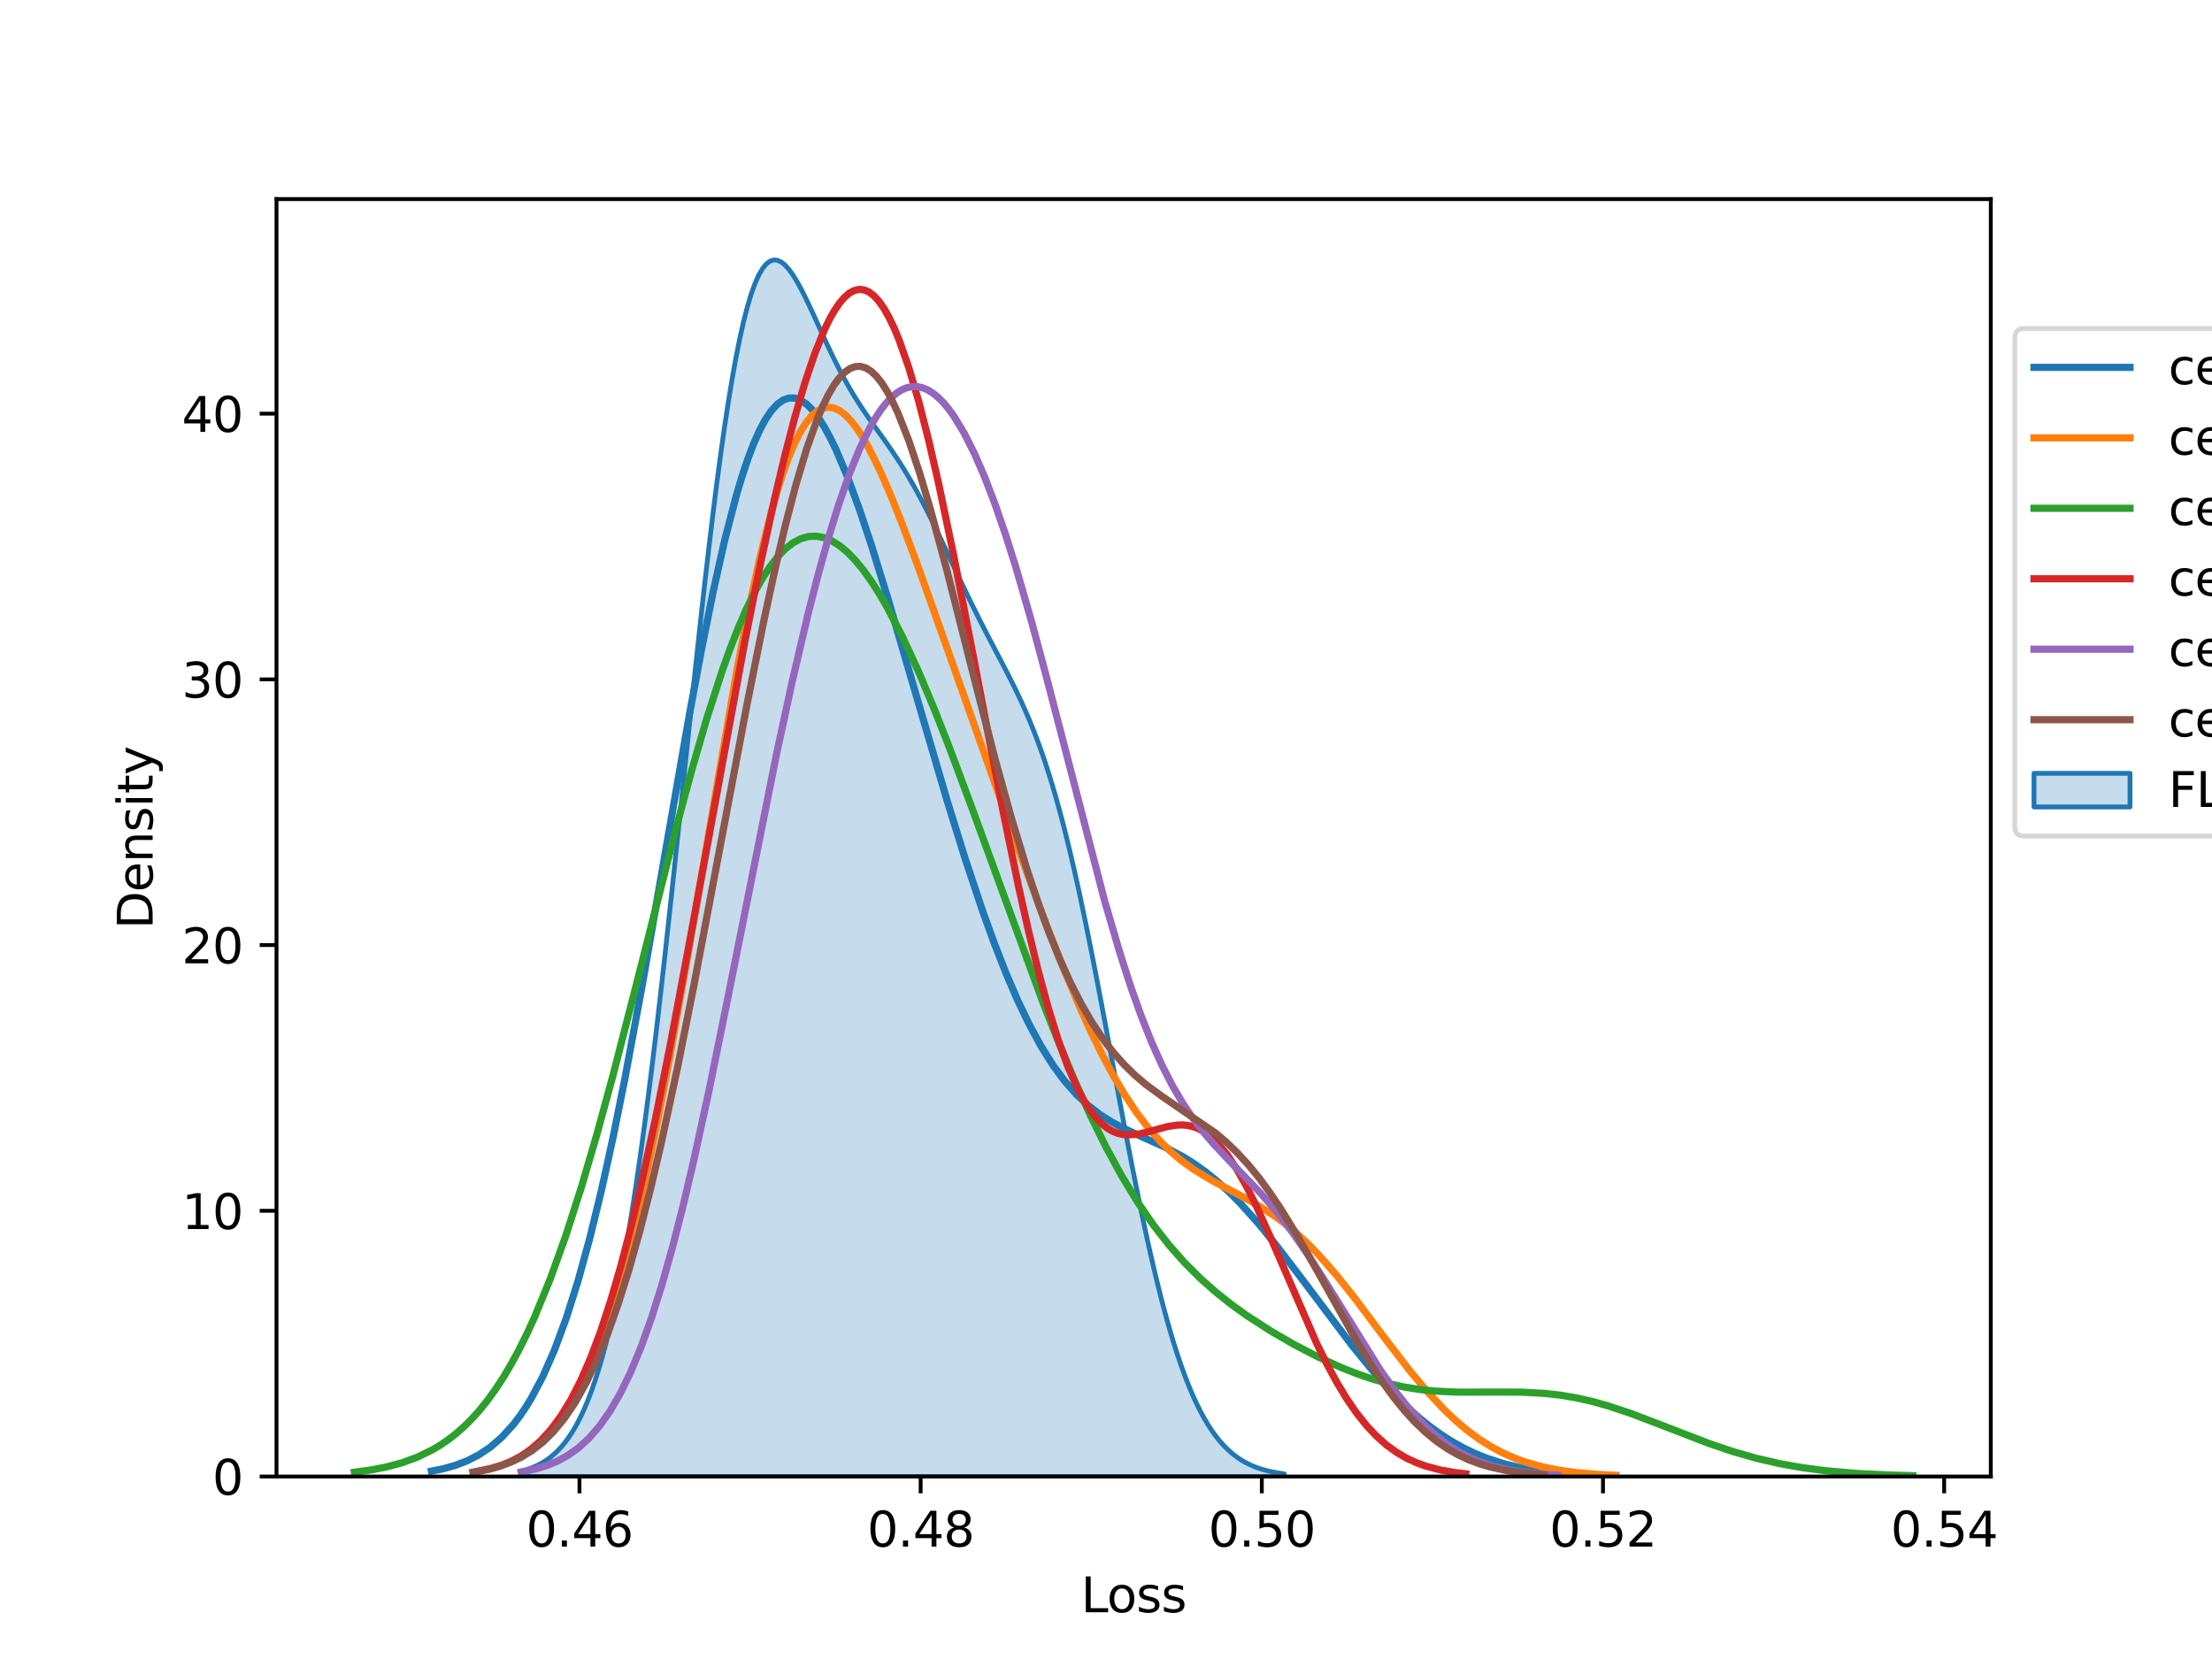 <?xml version="1.0" encoding="utf-8" standalone="no"?>
<!DOCTYPE svg PUBLIC "-//W3C//DTD SVG 1.1//EN"
  "http://www.w3.org/Graphics/SVG/1.1/DTD/svg11.dtd">
<svg xmlns:xlink="http://www.w3.org/1999/xlink" width="460.8pt" height="345.6pt" viewBox="0 0 460.8 345.6" xmlns="http://www.w3.org/2000/svg" version="1.1">
 <defs>
  <style type="text/css">*{stroke-linejoin: round; stroke-linecap: butt}</style>
 </defs>
 <g id="figure_1">
  <g id="patch_1">
   <path d="M 0 345.6 
L 460.8 345.6 
L 460.8 0 
L 0 0 
z
" style="fill: #ffffff"/>
  </g>
  <g id="axes_1">
   <g id="patch_2">
    <path d="M 57.6 307.584 
L 414.72 307.584 
L 414.72 41.472 
L 57.6 41.472 
z
" style="fill: #ffffff"/>
   </g>
   <g id="PolyCollection_1">
    <defs>
     <path id="m08d059bd9c" d="M 109.665 -39.446 
L 109.665 -38.016 
L 110.458 -38.016 
L 111.251 -38.016 
L 112.045 -38.016 
L 112.838 -38.016 
L 113.631 -38.016 
L 114.425 -38.016 
L 115.218 -38.016 
L 116.011 -38.016 
L 116.805 -38.016 
L 117.598 -38.016 
L 118.391 -38.016 
L 119.185 -38.016 
L 119.978 -38.016 
L 120.771 -38.016 
L 121.565 -38.016 
L 122.358 -38.016 
L 123.151 -38.016 
L 123.945 -38.016 
L 124.738 -38.016 
L 125.531 -38.016 
L 126.325 -38.016 
L 127.118 -38.016 
L 127.911 -38.016 
L 128.705 -38.016 
L 129.498 -38.016 
L 130.291 -38.016 
L 131.085 -38.016 
L 131.878 -38.016 
L 132.671 -38.016 
L 133.465 -38.016 
L 134.258 -38.016 
L 135.051 -38.016 
L 135.845 -38.016 
L 136.638 -38.016 
L 137.431 -38.016 
L 138.225 -38.016 
L 139.018 -38.016 
L 139.811 -38.016 
L 140.605 -38.016 
L 141.398 -38.016 
L 142.191 -38.016 
L 142.985 -38.016 
L 143.778 -38.016 
L 144.571 -38.016 
L 145.365 -38.016 
L 146.158 -38.016 
L 146.951 -38.016 
L 147.745 -38.016 
L 148.538 -38.016 
L 149.331 -38.016 
L 150.125 -38.016 
L 150.918 -38.016 
L 151.711 -38.016 
L 152.505 -38.016 
L 153.298 -38.016 
L 154.091 -38.016 
L 154.885 -38.016 
L 155.678 -38.016 
L 156.471 -38.016 
L 157.265 -38.016 
L 158.058 -38.016 
L 158.851 -38.016 
L 159.645 -38.016 
L 160.438 -38.016 
L 161.231 -38.016 
L 162.025 -38.016 
L 162.818 -38.016 
L 163.611 -38.016 
L 164.405 -38.016 
L 165.198 -38.016 
L 165.991 -38.016 
L 166.785 -38.016 
L 167.578 -38.016 
L 168.371 -38.016 
L 169.165 -38.016 
L 169.958 -38.016 
L 170.751 -38.016 
L 171.545 -38.016 
L 172.338 -38.016 
L 173.131 -38.016 
L 173.925 -38.016 
L 174.718 -38.016 
L 175.511 -38.016 
L 176.305 -38.016 
L 177.098 -38.016 
L 177.891 -38.016 
L 178.685 -38.016 
L 179.478 -38.016 
L 180.271 -38.016 
L 181.065 -38.016 
L 181.858 -38.016 
L 182.651 -38.016 
L 183.445 -38.016 
L 184.238 -38.016 
L 185.031 -38.016 
L 185.825 -38.016 
L 186.618 -38.016 
L 187.411 -38.016 
L 188.205 -38.016 
L 188.998 -38.016 
L 189.791 -38.016 
L 190.585 -38.016 
L 191.378 -38.016 
L 192.171 -38.016 
L 192.965 -38.016 
L 193.758 -38.016 
L 194.551 -38.016 
L 195.345 -38.016 
L 196.138 -38.016 
L 196.931 -38.016 
L 197.725 -38.016 
L 198.518 -38.016 
L 199.311 -38.016 
L 200.105 -38.016 
L 200.898 -38.016 
L 201.691 -38.016 
L 202.485 -38.016 
L 203.278 -38.016 
L 204.071 -38.016 
L 204.865 -38.016 
L 205.658 -38.016 
L 206.451 -38.016 
L 207.245 -38.016 
L 208.038 -38.016 
L 208.831 -38.016 
L 209.625 -38.016 
L 210.418 -38.016 
L 211.211 -38.016 
L 212.005 -38.016 
L 212.798 -38.016 
L 213.591 -38.016 
L 214.385 -38.016 
L 215.178 -38.016 
L 215.971 -38.016 
L 216.765 -38.016 
L 217.558 -38.016 
L 218.351 -38.016 
L 219.145 -38.016 
L 219.938 -38.016 
L 220.731 -38.016 
L 221.525 -38.016 
L 222.318 -38.016 
L 223.111 -38.016 
L 223.905 -38.016 
L 224.698 -38.016 
L 225.491 -38.016 
L 226.285 -38.016 
L 227.078 -38.016 
L 227.871 -38.016 
L 228.665 -38.016 
L 229.458 -38.016 
L 230.251 -38.016 
L 231.045 -38.016 
L 231.838 -38.016 
L 232.631 -38.016 
L 233.425 -38.016 
L 234.218 -38.016 
L 235.011 -38.016 
L 235.805 -38.016 
L 236.598 -38.016 
L 237.391 -38.016 
L 238.185 -38.016 
L 238.978 -38.016 
L 239.771 -38.016 
L 240.565 -38.016 
L 241.358 -38.016 
L 242.151 -38.016 
L 242.945 -38.016 
L 243.738 -38.016 
L 244.531 -38.016 
L 245.325 -38.016 
L 246.118 -38.016 
L 246.911 -38.016 
L 247.705 -38.016 
L 248.498 -38.016 
L 249.291 -38.016 
L 250.085 -38.016 
L 250.878 -38.016 
L 251.671 -38.016 
L 252.465 -38.016 
L 253.258 -38.016 
L 254.051 -38.016 
L 254.845 -38.016 
L 255.638 -38.016 
L 256.431 -38.016 
L 257.225 -38.016 
L 258.018 -38.016 
L 258.811 -38.016 
L 259.605 -38.016 
L 260.398 -38.016 
L 261.191 -38.016 
L 261.985 -38.016 
L 262.778 -38.016 
L 263.571 -38.016 
L 264.365 -38.016 
L 265.158 -38.016 
L 265.951 -38.016 
L 266.745 -38.016 
L 267.538 -38.016 
L 267.538 -38.576 
L 267.538 -38.576 
L 266.745 -38.683 
L 265.951 -38.81 
L 265.158 -38.957 
L 264.365 -39.128 
L 263.571 -39.326 
L 262.778 -39.555 
L 261.985 -39.819 
L 261.191 -40.122 
L 260.398 -40.468 
L 259.605 -40.862 
L 258.811 -41.31 
L 258.018 -41.818 
L 257.225 -42.391 
L 256.431 -43.035 
L 255.638 -43.757 
L 254.845 -44.563 
L 254.051 -45.461 
L 253.258 -46.458 
L 252.465 -47.559 
L 251.671 -48.773 
L 250.878 -50.106 
L 250.085 -51.565 
L 249.291 -53.155 
L 248.498 -54.884 
L 247.705 -56.756 
L 246.911 -58.775 
L 246.118 -60.947 
L 245.325 -63.274 
L 244.531 -65.758 
L 243.738 -68.401 
L 242.945 -71.202 
L 242.151 -74.159 
L 241.358 -77.271 
L 240.565 -80.532 
L 239.771 -83.939 
L 238.978 -87.483 
L 238.185 -91.156 
L 237.391 -94.949 
L 236.598 -98.851 
L 235.805 -102.849 
L 235.011 -106.929 
L 234.218 -111.078 
L 233.425 -115.279 
L 232.631 -119.517 
L 231.838 -123.775 
L 231.045 -128.035 
L 230.251 -132.281 
L 229.458 -136.496 
L 228.665 -140.663 
L 227.871 -144.766 
L 227.078 -148.79 
L 226.285 -152.721 
L 225.491 -156.546 
L 224.698 -160.253 
L 223.905 -163.832 
L 223.111 -167.275 
L 222.318 -170.576 
L 221.525 -173.731 
L 220.731 -176.737 
L 219.938 -179.593 
L 219.145 -182.3 
L 218.351 -184.863 
L 217.558 -187.285 
L 216.765 -189.574 
L 215.971 -191.737 
L 215.178 -193.784 
L 214.385 -195.725 
L 213.591 -197.572 
L 212.798 -199.335 
L 212.005 -201.028 
L 211.211 -202.661 
L 210.418 -204.249 
L 209.625 -205.801 
L 208.831 -207.329 
L 208.038 -208.843 
L 207.245 -210.352 
L 206.451 -211.865 
L 205.658 -213.387 
L 204.865 -214.925 
L 204.071 -216.483 
L 203.278 -218.062 
L 202.485 -219.664 
L 201.691 -221.288 
L 200.898 -222.934 
L 200.105 -224.597 
L 199.311 -226.274 
L 198.518 -227.96 
L 197.725 -229.649 
L 196.931 -231.335 
L 196.138 -233.012 
L 195.345 -234.672 
L 194.551 -236.31 
L 193.758 -237.919 
L 192.965 -239.494 
L 192.171 -241.029 
L 191.378 -242.521 
L 190.585 -243.966 
L 189.791 -245.363 
L 188.998 -246.711 
L 188.205 -248.012 
L 187.411 -249.268 
L 186.618 -250.482 
L 185.825 -251.66 
L 185.031 -252.807 
L 184.238 -253.932 
L 183.445 -255.043 
L 182.651 -256.148 
L 181.858 -257.258 
L 181.065 -258.382 
L 180.271 -259.53 
L 179.478 -260.712 
L 178.685 -261.935 
L 177.891 -263.208 
L 177.098 -264.536 
L 176.305 -265.925 
L 175.511 -267.376 
L 174.718 -268.89 
L 173.925 -270.465 
L 173.131 -272.095 
L 172.338 -273.773 
L 171.545 -275.487 
L 170.751 -277.225 
L 169.958 -278.969 
L 169.165 -280.7 
L 168.371 -282.395 
L 167.578 -284.03 
L 166.785 -285.578 
L 165.991 -287.011 
L 165.198 -288.298 
L 164.405 -289.409 
L 163.611 -290.311 
L 162.818 -290.973 
L 162.025 -291.365 
L 161.231 -291.456 
L 160.438 -291.218 
L 159.645 -290.625 
L 158.851 -289.654 
L 158.058 -288.284 
L 157.265 -286.497 
L 156.471 -284.281 
L 155.678 -281.627 
L 154.885 -278.53 
L 154.091 -274.99 
L 153.298 -271.01 
L 152.505 -266.6 
L 151.711 -261.773 
L 150.918 -256.547 
L 150.125 -250.942 
L 149.331 -244.984 
L 148.538 -238.703 
L 147.745 -232.129 
L 146.951 -225.297 
L 146.158 -218.243 
L 145.365 -211.005 
L 144.571 -203.623 
L 143.778 -196.135 
L 142.985 -188.581 
L 142.191 -181.001 
L 141.398 -173.432 
L 140.605 -165.912 
L 139.811 -158.475 
L 139.018 -151.155 
L 138.225 -143.982 
L 137.431 -136.984 
L 136.638 -130.187 
L 135.845 -123.613 
L 135.051 -117.28 
L 134.258 -111.206 
L 133.465 -105.403 
L 132.671 -99.88 
L 131.878 -94.646 
L 131.085 -89.704 
L 130.291 -85.056 
L 129.498 -80.7 
L 128.705 -76.635 
L 127.911 -72.854 
L 127.118 -69.351 
L 126.325 -66.117 
L 125.531 -63.142 
L 124.738 -60.416 
L 123.945 -57.926 
L 123.151 -55.661 
L 122.358 -53.606 
L 121.565 -51.75 
L 120.771 -50.079 
L 119.978 -48.579 
L 119.185 -47.238 
L 118.391 -46.044 
L 117.598 -44.983 
L 116.805 -44.044 
L 116.011 -43.216 
L 115.218 -42.488 
L 114.425 -41.85 
L 113.631 -41.294 
L 112.838 -40.81 
L 112.045 -40.39 
L 111.251 -40.027 
L 110.458 -39.714 
L 109.665 -39.446 
z
" style="stroke: #1f77b4"/>
    </defs>
    <g clip-path="url(#pc9972bfd71)">
     <use xlink:href="#m08d059bd9c" x="0" y="345.6" style="fill: #1f77b4; fill-opacity: 0.25; stroke: #1f77b4"/>
    </g>
   </g>
   <g id="matplotlib.axis_1">
    <g id="xtick_1">
     <g id="line2d_1">
      <defs>
       <path id="m353e238cbe" d="M 0 0 
L 0 3.5 
" style="stroke: #000000; stroke-width: 0.8"/>
      </defs>
      <g>
       <use xlink:href="#m353e238cbe" x="120.716" y="307.584" style="stroke: #000000; stroke-width: 0.8"/>
      </g>
     </g>
     <g id="text_1">
      <!-- 0.46 -->
      <g transform="translate(109.583 322.182) scale(0.1 -0.1)">
       <defs>
        <path id="DejaVuSans-30" d="M 2034 4250 
Q 1547 4250 1301 3770 
Q 1056 3291 1056 2328 
Q 1056 1369 1301 889 
Q 1547 409 2034 409 
Q 2525 409 2770 889 
Q 3016 1369 3016 2328 
Q 3016 3291 2770 3770 
Q 2525 4250 2034 4250 
z
M 2034 4750 
Q 2819 4750 3233 4129 
Q 3647 3509 3647 2328 
Q 3647 1150 3233 529 
Q 2819 -91 2034 -91 
Q 1250 -91 836 529 
Q 422 1150 422 2328 
Q 422 3509 836 4129 
Q 1250 4750 2034 4750 
z
" transform="scale(0.016)"/>
        <path id="DejaVuSans-2e" d="M 684 794 
L 1344 794 
L 1344 0 
L 684 0 
L 684 794 
z
" transform="scale(0.016)"/>
        <path id="DejaVuSans-34" d="M 2419 4116 
L 825 1625 
L 2419 1625 
L 2419 4116 
z
M 2253 4666 
L 3047 4666 
L 3047 1625 
L 3713 1625 
L 3713 1100 
L 3047 1100 
L 3047 0 
L 2419 0 
L 2419 1100 
L 313 1100 
L 313 1709 
L 2253 4666 
z
" transform="scale(0.016)"/>
        <path id="DejaVuSans-36" d="M 2113 2584 
Q 1688 2584 1439 2293 
Q 1191 2003 1191 1497 
Q 1191 994 1439 701 
Q 1688 409 2113 409 
Q 2538 409 2786 701 
Q 3034 994 3034 1497 
Q 3034 2003 2786 2293 
Q 2538 2584 2113 2584 
z
M 3366 4563 
L 3366 3988 
Q 3128 4100 2886 4159 
Q 2644 4219 2406 4219 
Q 1781 4219 1451 3797 
Q 1122 3375 1075 2522 
Q 1259 2794 1537 2939 
Q 1816 3084 2150 3084 
Q 2853 3084 3261 2657 
Q 3669 2231 3669 1497 
Q 3669 778 3244 343 
Q 2819 -91 2113 -91 
Q 1303 -91 875 529 
Q 447 1150 447 2328 
Q 447 3434 972 4092 
Q 1497 4750 2381 4750 
Q 2619 4750 2861 4703 
Q 3103 4656 3366 4563 
z
" transform="scale(0.016)"/>
       </defs>
       <use xlink:href="#DejaVuSans-30"/>
       <use xlink:href="#DejaVuSans-2e" x="63.623"/>
       <use xlink:href="#DejaVuSans-34" x="95.41"/>
       <use xlink:href="#DejaVuSans-36" x="159.033"/>
      </g>
     </g>
    </g>
    <g id="xtick_2">
     <g id="line2d_2">
      <g>
       <use xlink:href="#m353e238cbe" x="191.788" y="307.584" style="stroke: #000000; stroke-width: 0.8"/>
      </g>
     </g>
     <g id="text_2">
      <!-- 0.48 -->
      <g transform="translate(180.655 322.182) scale(0.1 -0.1)">
       <defs>
        <path id="DejaVuSans-38" d="M 2034 2216 
Q 1584 2216 1326 1975 
Q 1069 1734 1069 1313 
Q 1069 891 1326 650 
Q 1584 409 2034 409 
Q 2484 409 2743 651 
Q 3003 894 3003 1313 
Q 3003 1734 2745 1975 
Q 2488 2216 2034 2216 
z
M 1403 2484 
Q 997 2584 770 2862 
Q 544 3141 544 3541 
Q 544 4100 942 4425 
Q 1341 4750 2034 4750 
Q 2731 4750 3128 4425 
Q 3525 4100 3525 3541 
Q 3525 3141 3298 2862 
Q 3072 2584 2669 2484 
Q 3125 2378 3379 2068 
Q 3634 1759 3634 1313 
Q 3634 634 3220 271 
Q 2806 -91 2034 -91 
Q 1263 -91 848 271 
Q 434 634 434 1313 
Q 434 1759 690 2068 
Q 947 2378 1403 2484 
z
M 1172 3481 
Q 1172 3119 1398 2916 
Q 1625 2713 2034 2713 
Q 2441 2713 2670 2916 
Q 2900 3119 2900 3481 
Q 2900 3844 2670 4047 
Q 2441 4250 2034 4250 
Q 1625 4250 1398 4047 
Q 1172 3844 1172 3481 
z
" transform="scale(0.016)"/>
       </defs>
       <use xlink:href="#DejaVuSans-30"/>
       <use xlink:href="#DejaVuSans-2e" x="63.623"/>
       <use xlink:href="#DejaVuSans-34" x="95.41"/>
       <use xlink:href="#DejaVuSans-38" x="159.033"/>
      </g>
     </g>
    </g>
    <g id="xtick_3">
     <g id="line2d_3">
      <g>
       <use xlink:href="#m353e238cbe" x="262.86" y="307.584" style="stroke: #000000; stroke-width: 0.8"/>
      </g>
     </g>
     <g id="text_3">
      <!-- 0.50 -->
      <g transform="translate(251.727 322.182) scale(0.1 -0.1)">
       <defs>
        <path id="DejaVuSans-35" d="M 691 4666 
L 3169 4666 
L 3169 4134 
L 1269 4134 
L 1269 2991 
Q 1406 3038 1543 3061 
Q 1681 3084 1819 3084 
Q 2600 3084 3056 2656 
Q 3513 2228 3513 1497 
Q 3513 744 3044 326 
Q 2575 -91 1722 -91 
Q 1428 -91 1123 -41 
Q 819 9 494 109 
L 494 744 
Q 775 591 1075 516 
Q 1375 441 1709 441 
Q 2250 441 2565 725 
Q 2881 1009 2881 1497 
Q 2881 1984 2565 2268 
Q 2250 2553 1709 2553 
Q 1456 2553 1204 2497 
Q 953 2441 691 2322 
L 691 4666 
z
" transform="scale(0.016)"/>
       </defs>
       <use xlink:href="#DejaVuSans-30"/>
       <use xlink:href="#DejaVuSans-2e" x="63.623"/>
       <use xlink:href="#DejaVuSans-35" x="95.41"/>
       <use xlink:href="#DejaVuSans-30" x="159.033"/>
      </g>
     </g>
    </g>
    <g id="xtick_4">
     <g id="line2d_4">
      <g>
       <use xlink:href="#m353e238cbe" x="333.933" y="307.584" style="stroke: #000000; stroke-width: 0.8"/>
      </g>
     </g>
     <g id="text_4">
      <!-- 0.52 -->
      <g transform="translate(322.8 322.182) scale(0.1 -0.1)">
       <defs>
        <path id="DejaVuSans-32" d="M 1228 531 
L 3431 531 
L 3431 0 
L 469 0 
L 469 531 
Q 828 903 1448 1529 
Q 2069 2156 2228 2338 
Q 2531 2678 2651 2914 
Q 2772 3150 2772 3378 
Q 2772 3750 2511 3984 
Q 2250 4219 1831 4219 
Q 1534 4219 1204 4116 
Q 875 4013 500 3803 
L 500 4441 
Q 881 4594 1212 4672 
Q 1544 4750 1819 4750 
Q 2544 4750 2975 4387 
Q 3406 4025 3406 3419 
Q 3406 3131 3298 2873 
Q 3191 2616 2906 2266 
Q 2828 2175 2409 1742 
Q 1991 1309 1228 531 
z
" transform="scale(0.016)"/>
       </defs>
       <use xlink:href="#DejaVuSans-30"/>
       <use xlink:href="#DejaVuSans-2e" x="63.623"/>
       <use xlink:href="#DejaVuSans-35" x="95.41"/>
       <use xlink:href="#DejaVuSans-32" x="159.033"/>
      </g>
     </g>
    </g>
    <g id="xtick_5">
     <g id="line2d_5">
      <g>
       <use xlink:href="#m353e238cbe" x="405.005" y="307.584" style="stroke: #000000; stroke-width: 0.8"/>
      </g>
     </g>
     <g id="text_5">
      <!-- 0.54 -->
      <g transform="translate(393.872 322.182) scale(0.1 -0.1)">
       <use xlink:href="#DejaVuSans-30"/>
       <use xlink:href="#DejaVuSans-2e" x="63.623"/>
       <use xlink:href="#DejaVuSans-35" x="95.41"/>
       <use xlink:href="#DejaVuSans-34" x="159.033"/>
      </g>
     </g>
    </g>
    <g id="text_6">
     <!-- Loss -->
     <g transform="translate(225.193 335.861) scale(0.1 -0.1)">
      <defs>
       <path id="DejaVuSans-4c" d="M 628 4666 
L 1259 4666 
L 1259 531 
L 3531 531 
L 3531 0 
L 628 0 
L 628 4666 
z
" transform="scale(0.016)"/>
       <path id="DejaVuSans-6f" d="M 1959 3097 
Q 1497 3097 1228 2736 
Q 959 2375 959 1747 
Q 959 1119 1226 758 
Q 1494 397 1959 397 
Q 2419 397 2687 759 
Q 2956 1122 2956 1747 
Q 2956 2369 2687 2733 
Q 2419 3097 1959 3097 
z
M 1959 3584 
Q 2709 3584 3137 3096 
Q 3566 2609 3566 1747 
Q 3566 888 3137 398 
Q 2709 -91 1959 -91 
Q 1206 -91 779 398 
Q 353 888 353 1747 
Q 353 2609 779 3096 
Q 1206 3584 1959 3584 
z
" transform="scale(0.016)"/>
       <path id="DejaVuSans-73" d="M 2834 3397 
L 2834 2853 
Q 2591 2978 2328 3040 
Q 2066 3103 1784 3103 
Q 1356 3103 1142 2972 
Q 928 2841 928 2578 
Q 928 2378 1081 2264 
Q 1234 2150 1697 2047 
L 1894 2003 
Q 2506 1872 2764 1633 
Q 3022 1394 3022 966 
Q 3022 478 2636 193 
Q 2250 -91 1575 -91 
Q 1294 -91 989 -36 
Q 684 19 347 128 
L 347 722 
Q 666 556 975 473 
Q 1284 391 1588 391 
Q 1994 391 2212 530 
Q 2431 669 2431 922 
Q 2431 1156 2273 1281 
Q 2116 1406 1581 1522 
L 1381 1569 
Q 847 1681 609 1914 
Q 372 2147 372 2553 
Q 372 3047 722 3315 
Q 1072 3584 1716 3584 
Q 2034 3584 2315 3537 
Q 2597 3491 2834 3397 
z
" transform="scale(0.016)"/>
      </defs>
      <use xlink:href="#DejaVuSans-4c"/>
      <use xlink:href="#DejaVuSans-6f" x="53.963"/>
      <use xlink:href="#DejaVuSans-73" x="115.145"/>
      <use xlink:href="#DejaVuSans-73" x="167.244"/>
     </g>
    </g>
   </g>
   <g id="matplotlib.axis_2">
    <g id="ytick_1">
     <g id="line2d_6">
      <defs>
       <path id="m5addd527be" d="M 0 0 
L -3.5 0 
" style="stroke: #000000; stroke-width: 0.8"/>
      </defs>
      <g>
       <use xlink:href="#m5addd527be" x="57.6" y="307.584" style="stroke: #000000; stroke-width: 0.8"/>
      </g>
     </g>
     <g id="text_7">
      <!-- 0 -->
      <g transform="translate(44.237 311.383) scale(0.1 -0.1)">
       <use xlink:href="#DejaVuSans-30"/>
      </g>
     </g>
    </g>
    <g id="ytick_2">
     <g id="line2d_7">
      <g>
       <use xlink:href="#m5addd527be" x="57.6" y="252.231" style="stroke: #000000; stroke-width: 0.8"/>
      </g>
     </g>
     <g id="text_8">
      <!-- 10 -->
      <g transform="translate(37.875 256.03) scale(0.1 -0.1)">
       <defs>
        <path id="DejaVuSans-31" d="M 794 531 
L 1825 531 
L 1825 4091 
L 703 3866 
L 703 4441 
L 1819 4666 
L 2450 4666 
L 2450 531 
L 3481 531 
L 3481 0 
L 794 0 
L 794 531 
z
" transform="scale(0.016)"/>
       </defs>
       <use xlink:href="#DejaVuSans-31"/>
       <use xlink:href="#DejaVuSans-30" x="63.623"/>
      </g>
     </g>
    </g>
    <g id="ytick_3">
     <g id="line2d_8">
      <g>
       <use xlink:href="#m5addd527be" x="57.6" y="196.877" style="stroke: #000000; stroke-width: 0.8"/>
      </g>
     </g>
     <g id="text_9">
      <!-- 20 -->
      <g transform="translate(37.875 200.676) scale(0.1 -0.1)">
       <use xlink:href="#DejaVuSans-32"/>
       <use xlink:href="#DejaVuSans-30" x="63.623"/>
      </g>
     </g>
    </g>
    <g id="ytick_4">
     <g id="line2d_9">
      <g>
       <use xlink:href="#m5addd527be" x="57.6" y="141.524" style="stroke: #000000; stroke-width: 0.8"/>
      </g>
     </g>
     <g id="text_10">
      <!-- 30 -->
      <g transform="translate(37.875 145.323) scale(0.1 -0.1)">
       <defs>
        <path id="DejaVuSans-33" d="M 2597 2516 
Q 3050 2419 3304 2112 
Q 3559 1806 3559 1356 
Q 3559 666 3084 287 
Q 2609 -91 1734 -91 
Q 1441 -91 1130 -33 
Q 819 25 488 141 
L 488 750 
Q 750 597 1062 519 
Q 1375 441 1716 441 
Q 2309 441 2620 675 
Q 2931 909 2931 1356 
Q 2931 1769 2642 2001 
Q 2353 2234 1838 2234 
L 1294 2234 
L 1294 2753 
L 1863 2753 
Q 2328 2753 2575 2939 
Q 2822 3125 2822 3475 
Q 2822 3834 2567 4026 
Q 2313 4219 1838 4219 
Q 1578 4219 1281 4162 
Q 984 4106 628 3988 
L 628 4550 
Q 988 4650 1302 4700 
Q 1616 4750 1894 4750 
Q 2613 4750 3031 4423 
Q 3450 4097 3450 3541 
Q 3450 3153 3228 2886 
Q 3006 2619 2597 2516 
z
" transform="scale(0.016)"/>
       </defs>
       <use xlink:href="#DejaVuSans-33"/>
       <use xlink:href="#DejaVuSans-30" x="63.623"/>
      </g>
     </g>
    </g>
    <g id="ytick_5">
     <g id="line2d_10">
      <g>
       <use xlink:href="#m5addd527be" x="57.6" y="86.17" style="stroke: #000000; stroke-width: 0.8"/>
      </g>
     </g>
     <g id="text_11">
      <!-- 40 -->
      <g transform="translate(37.875 89.969) scale(0.1 -0.1)">
       <use xlink:href="#DejaVuSans-34"/>
       <use xlink:href="#DejaVuSans-30" x="63.623"/>
      </g>
     </g>
    </g>
    <g id="text_12">
     <!-- Density -->
     <g transform="translate(31.795 193.537) rotate(-90) scale(0.1 -0.1)">
      <defs>
       <path id="DejaVuSans-44" d="M 1259 4147 
L 1259 519 
L 2022 519 
Q 2988 519 3436 956 
Q 3884 1394 3884 2338 
Q 3884 3275 3436 3711 
Q 2988 4147 2022 4147 
L 1259 4147 
z
M 628 4666 
L 1925 4666 
Q 3281 4666 3915 4102 
Q 4550 3538 4550 2338 
Q 4550 1131 3912 565 
Q 3275 0 1925 0 
L 628 0 
L 628 4666 
z
" transform="scale(0.016)"/>
       <path id="DejaVuSans-65" d="M 3597 1894 
L 3597 1613 
L 953 1613 
Q 991 1019 1311 708 
Q 1631 397 2203 397 
Q 2534 397 2845 478 
Q 3156 559 3463 722 
L 3463 178 
Q 3153 47 2828 -22 
Q 2503 -91 2169 -91 
Q 1331 -91 842 396 
Q 353 884 353 1716 
Q 353 2575 817 3079 
Q 1281 3584 2069 3584 
Q 2775 3584 3186 3129 
Q 3597 2675 3597 1894 
z
M 3022 2063 
Q 3016 2534 2758 2815 
Q 2500 3097 2075 3097 
Q 1594 3097 1305 2825 
Q 1016 2553 972 2059 
L 3022 2063 
z
" transform="scale(0.016)"/>
       <path id="DejaVuSans-6e" d="M 3513 2113 
L 3513 0 
L 2938 0 
L 2938 2094 
Q 2938 2591 2744 2837 
Q 2550 3084 2163 3084 
Q 1697 3084 1428 2787 
Q 1159 2491 1159 1978 
L 1159 0 
L 581 0 
L 581 3500 
L 1159 3500 
L 1159 2956 
Q 1366 3272 1645 3428 
Q 1925 3584 2291 3584 
Q 2894 3584 3203 3211 
Q 3513 2838 3513 2113 
z
" transform="scale(0.016)"/>
       <path id="DejaVuSans-69" d="M 603 3500 
L 1178 3500 
L 1178 0 
L 603 0 
L 603 3500 
z
M 603 4863 
L 1178 4863 
L 1178 4134 
L 603 4134 
L 603 4863 
z
" transform="scale(0.016)"/>
       <path id="DejaVuSans-74" d="M 1172 4494 
L 1172 3500 
L 2356 3500 
L 2356 3053 
L 1172 3053 
L 1172 1153 
Q 1172 725 1289 603 
Q 1406 481 1766 481 
L 2356 481 
L 2356 0 
L 1766 0 
Q 1100 0 847 248 
Q 594 497 594 1153 
L 594 3053 
L 172 3053 
L 172 3500 
L 594 3500 
L 594 4494 
L 1172 4494 
z
" transform="scale(0.016)"/>
       <path id="DejaVuSans-79" d="M 2059 -325 
Q 1816 -950 1584 -1140 
Q 1353 -1331 966 -1331 
L 506 -1331 
L 506 -850 
L 844 -850 
Q 1081 -850 1212 -737 
Q 1344 -625 1503 -206 
L 1606 56 
L 191 3500 
L 800 3500 
L 1894 763 
L 2988 3500 
L 3597 3500 
L 2059 -325 
z
" transform="scale(0.016)"/>
      </defs>
      <use xlink:href="#DejaVuSans-44"/>
      <use xlink:href="#DejaVuSans-65" x="77.002"/>
      <use xlink:href="#DejaVuSans-6e" x="138.525"/>
      <use xlink:href="#DejaVuSans-73" x="201.904"/>
      <use xlink:href="#DejaVuSans-69" x="254.004"/>
      <use xlink:href="#DejaVuSans-74" x="281.787"/>
      <use xlink:href="#DejaVuSans-79" x="320.996"/>
     </g>
    </g>
   </g>
   <g id="line2d_11">
    <path d="M 89.878 306.466 
L 92.321 305.972 
L 94.764 305.291 
L 97.207 304.366 
L 99.65 303.131 
L 102.093 301.505 
L 104.537 299.399 
L 106.98 296.711 
L 108.201 295.115 
L 109.423 293.335 
L 110.645 291.354 
L 113.088 286.74 
L 115.531 281.171 
L 117.974 274.556 
L 120.417 266.829 
L 122.86 257.95 
L 125.303 247.92 
L 127.747 236.785 
L 130.19 224.64 
L 133.855 204.869 
L 138.741 176.778 
L 143.627 148.805 
L 146.07 135.658 
L 148.513 123.491 
L 150.957 112.584 
L 153.4 103.179 
L 154.621 99.1 
L 155.843 95.46 
L 157.065 92.274 
L 158.286 89.55 
L 159.508 87.293 
L 160.729 85.506 
L 161.951 84.183 
L 163.172 83.32 
L 164.394 82.906 
L 165.616 82.928 
L 166.837 83.37 
L 168.059 84.214 
L 169.28 85.439 
L 170.502 87.023 
L 171.723 88.943 
L 172.945 91.175 
L 174.167 93.694 
L 176.61 99.494 
L 179.053 106.147 
L 181.496 113.467 
L 185.161 125.328 
L 191.269 146.24 
L 197.377 167.022 
L 201.041 178.823 
L 204.706 189.803 
L 207.149 196.557 
L 209.592 202.792 
L 212.036 208.467 
L 214.479 213.552 
L 216.922 218.035 
L 219.365 221.92 
L 221.808 225.229 
L 224.251 228.002 
L 226.695 230.294 
L 229.138 232.175 
L 231.581 233.725 
L 234.024 235.03 
L 237.689 236.723 
L 242.575 238.928 
L 246.24 240.853 
L 248.683 242.366 
L 251.126 244.102 
L 253.569 246.078 
L 256.012 248.298 
L 258.456 250.755 
L 262.12 254.842 
L 265.785 259.325 
L 270.671 265.713 
L 281.666 280.302 
L 285.33 284.8 
L 288.995 288.947 
L 292.66 292.672 
L 295.103 294.896 
L 297.546 296.905 
L 299.989 298.694 
L 302.432 300.268 
L 304.876 301.634 
L 307.319 302.803 
L 309.762 303.789 
L 313.427 304.963 
L 317.091 305.826 
L 320.756 306.439 
L 325.642 306.967 
L 331.75 307.32 
L 332.972 307.364 
L 332.972 307.364 
" clip-path="url(#pc9972bfd71)" style="fill: none; stroke: #1f77b4; stroke-width: 1.5; stroke-linecap: square"/>
   </g>
   <g id="line2d_12">
    <path d="M 100.001 306.382 
L 102.38 305.853 
L 104.758 305.127 
L 107.136 304.143 
L 109.515 302.831 
L 111.893 301.109 
L 114.271 298.883 
L 116.649 296.05 
L 117.838 294.372 
L 120.217 290.425 
L 122.595 285.598 
L 124.973 279.79 
L 127.351 272.917 
L 129.73 264.916 
L 132.108 255.76 
L 134.486 245.461 
L 136.865 234.08 
L 139.243 221.729 
L 142.81 201.76 
L 153.512 139.667 
L 155.891 127.404 
L 158.269 116.356 
L 160.647 106.765 
L 161.836 102.576 
L 163.025 98.816 
L 164.215 95.497 
L 165.404 92.629 
L 166.593 90.215 
L 167.782 88.256 
L 168.971 86.747 
L 170.16 85.68 
L 171.349 85.042 
L 172.538 84.82 
L 173.728 84.994 
L 174.917 85.544 
L 176.106 86.446 
L 177.295 87.678 
L 178.484 89.212 
L 179.673 91.023 
L 180.862 93.084 
L 183.241 97.852 
L 185.619 103.313 
L 187.997 109.286 
L 191.565 118.871 
L 197.51 135.62 
L 211.78 175.959 
L 217.725 192.027 
L 221.293 201.131 
L 224.86 209.627 
L 227.238 214.872 
L 229.617 219.73 
L 231.995 224.172 
L 234.373 228.176 
L 236.751 231.737 
L 239.13 234.861 
L 241.508 237.57 
L 243.886 239.898 
L 246.265 241.89 
L 248.643 243.602 
L 252.21 245.778 
L 258.156 248.927 
L 261.723 250.894 
L 265.291 253.157 
L 267.669 254.904 
L 270.047 256.874 
L 272.425 259.08 
L 274.804 261.523 
L 278.371 265.595 
L 281.938 270.063 
L 289.073 279.56 
L 293.83 285.724 
L 297.397 289.978 
L 300.965 293.778 
L 303.343 296.021 
L 305.721 298.019 
L 308.099 299.77 
L 310.478 301.28 
L 312.856 302.564 
L 315.234 303.637 
L 317.612 304.521 
L 321.18 305.541 
L 324.747 306.261 
L 328.315 306.753 
L 333.071 307.157 
L 336.638 307.334 
L 336.638 307.334 
" clip-path="url(#pc9972bfd71)" style="fill: none; stroke: #ff7f0e; stroke-width: 1.5; stroke-linecap: square"/>
   </g>
   <g id="line2d_13">
    <path d="M 73.833 306.689 
L 77.096 306.25 
L 80.358 305.627 
L 83.621 304.76 
L 86.884 303.575 
L 90.147 301.985 
L 91.778 301.008 
L 93.41 299.891 
L 95.041 298.62 
L 96.673 297.182 
L 98.304 295.561 
L 99.936 293.744 
L 101.567 291.715 
L 103.198 289.461 
L 104.83 286.968 
L 106.461 284.225 
L 108.093 281.221 
L 109.724 277.947 
L 111.356 274.396 
L 114.618 266.447 
L 117.881 257.37 
L 121.144 247.212 
L 124.407 236.073 
L 127.67 224.114 
L 132.564 205.116 
L 140.721 172.972 
L 143.984 160.857 
L 147.247 149.627 
L 150.51 139.552 
L 152.141 135.019 
L 153.773 130.853 
L 155.404 127.074 
L 157.036 123.696 
L 158.667 120.731 
L 160.299 118.185 
L 161.93 116.063 
L 163.561 114.364 
L 165.193 113.085 
L 166.824 112.22 
L 168.456 111.761 
L 170.087 111.697 
L 171.719 112.014 
L 173.35 112.7 
L 174.981 113.737 
L 176.613 115.111 
L 178.244 116.805 
L 179.876 118.8 
L 181.507 121.081 
L 183.139 123.629 
L 184.77 126.428 
L 188.033 132.709 
L 191.296 139.79 
L 194.559 147.539 
L 197.821 155.824 
L 202.716 168.963 
L 217.399 209.183 
L 220.661 217.443 
L 223.924 225.22 
L 227.187 232.439 
L 230.45 239.052 
L 233.713 245.036 
L 236.976 250.393 
L 240.239 255.148 
L 243.501 259.343 
L 246.764 263.036 
L 250.027 266.293 
L 253.29 269.181 
L 256.553 271.767 
L 259.816 274.11 
L 264.71 277.271 
L 269.604 280.101 
L 274.499 282.641 
L 279.393 284.876 
L 282.656 286.17 
L 285.919 287.286 
L 289.181 288.209 
L 292.444 288.93 
L 295.707 289.453 
L 298.97 289.791 
L 303.864 290.011 
L 310.39 289.996 
L 316.916 290.006 
L 321.81 290.272 
L 325.073 290.642 
L 328.336 291.191 
L 331.599 291.922 
L 334.862 292.825 
L 339.756 294.452 
L 346.282 296.943 
L 356.07 300.718 
L 360.964 302.372 
L 365.859 303.776 
L 370.753 304.907 
L 375.647 305.773 
L 380.542 306.405 
L 387.067 306.958 
L 393.593 307.274 
L 398.487 307.409 
L 398.487 307.409 
" clip-path="url(#pc9972bfd71)" style="fill: none; stroke: #2ca02c; stroke-width: 1.5; stroke-linecap: square"/>
   </g>
   <g id="line2d_14">
    <path d="M 99.215 306.608 
L 102.322 305.941 
L 104.394 305.298 
L 106.465 304.446 
L 108.537 303.333 
L 110.608 301.901 
L 112.68 300.086 
L 114.752 297.82 
L 116.823 295.033 
L 118.895 291.654 
L 120.967 287.62 
L 123.038 282.872 
L 125.11 277.367 
L 127.181 271.076 
L 129.253 263.989 
L 131.325 256.117 
L 133.396 247.493 
L 136.504 233.276 
L 139.611 217.764 
L 143.754 195.673 
L 155.148 133.725 
L 158.256 118.211 
L 161.363 103.89 
L 163.435 95.154 
L 165.507 87.177 
L 167.578 80.052 
L 169.65 73.876 
L 171.721 68.748 
L 172.757 66.605 
L 173.793 64.758 
L 174.829 63.217 
L 175.865 61.991 
L 176.9 61.089 
L 177.936 60.518 
L 178.972 60.284 
L 180.008 60.39 
L 181.044 60.841 
L 182.08 61.637 
L 183.115 62.779 
L 184.151 64.262 
L 185.187 66.085 
L 186.223 68.24 
L 187.259 70.721 
L 189.33 76.617 
L 191.402 83.677 
L 193.473 91.779 
L 195.545 100.78 
L 198.653 115.612 
L 202.796 136.941 
L 209.011 169.294 
L 212.118 184.359 
L 214.19 193.639 
L 216.261 202.158 
L 218.333 209.812 
L 220.405 216.52 
L 222.476 222.229 
L 224.548 226.914 
L 225.584 228.875 
L 226.619 230.584 
L 227.655 232.05 
L 228.691 233.28 
L 229.727 234.285 
L 230.763 235.077 
L 231.799 235.671 
L 232.834 236.082 
L 233.87 236.33 
L 234.906 236.432 
L 236.978 236.286 
L 239.049 235.823 
L 243.192 234.685 
L 245.264 234.371 
L 246.3 234.348 
L 247.336 234.439 
L 248.372 234.657 
L 249.407 235.015 
L 250.443 235.523 
L 251.479 236.19 
L 252.515 237.02 
L 253.551 238.016 
L 255.622 240.504 
L 257.694 243.626 
L 259.765 247.319 
L 261.837 251.491 
L 264.945 258.394 
L 274.267 279.806 
L 276.338 284.007 
L 278.41 287.842 
L 280.482 291.278 
L 282.553 294.299 
L 284.625 296.908 
L 286.697 299.121 
L 288.768 300.968 
L 290.84 302.482 
L 292.911 303.703 
L 294.983 304.673 
L 297.055 305.43 
L 300.162 306.248 
L 303.27 306.781 
L 305.341 307.022 
L 305.341 307.022 
" clip-path="url(#pc9972bfd71)" style="fill: none; stroke: #d62728; stroke-width: 1.5; stroke-linecap: square"/>
   </g>
   <g id="line2d_15">
    <path d="M 108.584 306.631 
L 111.839 305.94 
L 114.009 305.262 
L 116.18 304.352 
L 118.35 303.153 
L 120.52 301.597 
L 122.69 299.611 
L 124.861 297.119 
L 127.031 294.043 
L 129.201 290.308 
L 131.372 285.848 
L 133.542 280.61 
L 135.712 274.558 
L 137.882 267.677 
L 140.053 259.981 
L 142.223 251.508 
L 144.393 242.324 
L 147.649 227.419 
L 151.989 206.067 
L 161.755 157.139 
L 165.011 142.068 
L 168.266 128.179 
L 170.436 119.703 
L 172.607 111.932 
L 174.777 104.923 
L 176.947 98.728 
L 179.118 93.393 
L 181.288 88.954 
L 182.373 87.08 
L 183.458 85.439 
L 184.543 84.034 
L 185.628 82.865 
L 186.713 81.932 
L 187.799 81.234 
L 188.884 80.771 
L 189.969 80.539 
L 191.054 80.537 
L 192.139 80.76 
L 193.224 81.205 
L 194.309 81.868 
L 195.395 82.745 
L 196.48 83.831 
L 197.565 85.121 
L 198.65 86.61 
L 200.82 90.169 
L 202.991 94.47 
L 205.161 99.477 
L 207.331 105.153 
L 209.501 111.455 
L 211.672 118.333 
L 214.927 129.592 
L 218.182 141.738 
L 230.119 187.694 
L 233.374 198.784 
L 235.545 205.496 
L 237.715 211.597 
L 239.885 217.065 
L 242.055 221.904 
L 244.226 226.142 
L 246.396 229.834 
L 248.566 233.05 
L 250.737 235.876 
L 252.907 238.407 
L 256.162 241.86 
L 262.673 248.635 
L 265.928 252.422 
L 269.184 256.649 
L 272.439 261.33 
L 275.695 266.39 
L 287.631 285.534 
L 290.887 290.094 
L 293.057 292.831 
L 295.227 295.299 
L 297.397 297.486 
L 299.568 299.394 
L 301.738 301.03 
L 303.908 302.41 
L 306.079 303.555 
L 308.249 304.49 
L 310.419 305.241 
L 313.674 306.08 
L 316.93 306.65 
L 321.27 307.113 
L 324.526 307.313 
L 324.526 307.313 
" clip-path="url(#pc9972bfd71)" style="fill: none; stroke: #9467bd; stroke-width: 1.5; stroke-linecap: square"/>
   </g>
   <g id="line2d_16">
    <path d="M 98.513 306.678 
L 101.877 306.047 
L 104.12 305.435 
L 106.362 304.62 
L 108.605 303.551 
L 110.848 302.168 
L 113.09 300.408 
L 115.333 298.199 
L 117.576 295.469 
L 119.818 292.144 
L 122.061 288.154 
L 124.304 283.436 
L 126.547 277.937 
L 128.789 271.619 
L 131.032 264.462 
L 133.275 256.469 
L 135.517 247.663 
L 137.76 238.092 
L 141.124 222.462 
L 144.488 205.603 
L 150.095 175.932 
L 155.702 146.303 
L 159.066 129.58 
L 161.308 119.206 
L 163.551 109.637 
L 165.794 101.026 
L 168.036 93.516 
L 170.279 87.239 
L 171.4 84.598 
L 172.522 82.305 
L 173.643 80.372 
L 174.764 78.806 
L 175.886 77.615 
L 177.007 76.802 
L 178.128 76.371 
L 179.25 76.321 
L 180.371 76.649 
L 181.492 77.352 
L 182.614 78.421 
L 183.735 79.848 
L 184.857 81.619 
L 185.978 83.722 
L 187.099 86.138 
L 189.342 91.84 
L 191.585 98.558 
L 193.827 106.107 
L 197.191 118.557 
L 202.798 140.685 
L 207.283 158.081 
L 210.647 170.252 
L 214.012 181.346 
L 216.254 188.057 
L 218.497 194.188 
L 220.74 199.732 
L 222.982 204.697 
L 225.225 209.1 
L 227.468 212.971 
L 229.71 216.348 
L 231.953 219.276 
L 234.196 221.805 
L 236.438 223.992 
L 238.681 225.899 
L 242.045 228.374 
L 253.259 236.055 
L 255.501 237.969 
L 257.744 240.131 
L 259.987 242.573 
L 262.229 245.312 
L 264.472 248.35 
L 266.715 251.674 
L 270.079 257.128 
L 274.564 265.014 
L 282.414 279.039 
L 285.778 284.553 
L 288.02 287.925 
L 290.263 291.011 
L 292.506 293.789 
L 294.748 296.247 
L 296.991 298.389 
L 299.234 300.223 
L 301.476 301.769 
L 303.719 303.052 
L 305.962 304.099 
L 308.205 304.94 
L 310.447 305.606 
L 313.811 306.336 
L 317.175 306.821 
L 321.661 307.206 
L 321.661 307.206 
" clip-path="url(#pc9972bfd71)" style="fill: none; stroke: #8c564b; stroke-width: 1.5; stroke-linecap: square"/>
   </g>
   <g id="patch_3">
    <path d="M 57.6 307.584 
L 57.6 41.472 
" style="fill: none; stroke: #000000; stroke-width: 0.8; stroke-linejoin: miter; stroke-linecap: square"/>
   </g>
   <g id="patch_4">
    <path d="M 414.72 307.584 
L 414.72 41.472 
" style="fill: none; stroke: #000000; stroke-width: 0.8; stroke-linejoin: miter; stroke-linecap: square"/>
   </g>
   <g id="patch_5">
    <path d="M 57.6 307.584 
L 414.72 307.584 
" style="fill: none; stroke: #000000; stroke-width: 0.8; stroke-linejoin: miter; stroke-linecap: square"/>
   </g>
   <g id="patch_6">
    <path d="M 57.6 41.472 
L 414.72 41.472 
" style="fill: none; stroke: #000000; stroke-width: 0.8; stroke-linejoin: miter; stroke-linecap: square"/>
   </g>
   <g id="legend_1">
    <g id="patch_7">
     <path d="M 421.72 174.179 
L 637.582 174.179 
Q 639.582 174.179 639.582 172.179 
L 639.582 70.432 
Q 639.582 68.432 637.582 68.432 
L 421.72 68.432 
Q 419.72 68.432 419.72 70.432 
L 419.72 172.179 
Q 419.72 174.179 421.72 174.179 
z
" style="fill: #ffffff; opacity: 0.8; stroke: #cccccc; stroke-linejoin: miter"/>
    </g>
    <g id="line2d_17">
     <path d="M 423.72 76.531 
L 433.72 76.531 
L 443.72 76.531 
" style="fill: none; stroke: #1f77b4; stroke-width: 1.5; stroke-linecap: square"/>
    </g>
    <g id="text_13">
     <!-- centralized training with 1 dataset -->
     <g transform="translate(451.72 80.031) scale(0.1 -0.1)">
      <defs>
       <path id="DejaVuSans-63" d="M 3122 3366 
L 3122 2828 
Q 2878 2963 2633 3030 
Q 2388 3097 2138 3097 
Q 1578 3097 1268 2742 
Q 959 2388 959 1747 
Q 959 1106 1268 751 
Q 1578 397 2138 397 
Q 2388 397 2633 464 
Q 2878 531 3122 666 
L 3122 134 
Q 2881 22 2623 -34 
Q 2366 -91 2075 -91 
Q 1284 -91 818 406 
Q 353 903 353 1747 
Q 353 2603 823 3093 
Q 1294 3584 2113 3584 
Q 2378 3584 2631 3529 
Q 2884 3475 3122 3366 
z
" transform="scale(0.016)"/>
       <path id="DejaVuSans-72" d="M 2631 2963 
Q 2534 3019 2420 3045 
Q 2306 3072 2169 3072 
Q 1681 3072 1420 2755 
Q 1159 2438 1159 1844 
L 1159 0 
L 581 0 
L 581 3500 
L 1159 3500 
L 1159 2956 
Q 1341 3275 1631 3429 
Q 1922 3584 2338 3584 
Q 2397 3584 2469 3576 
Q 2541 3569 2628 3553 
L 2631 2963 
z
" transform="scale(0.016)"/>
       <path id="DejaVuSans-61" d="M 2194 1759 
Q 1497 1759 1228 1600 
Q 959 1441 959 1056 
Q 959 750 1161 570 
Q 1363 391 1709 391 
Q 2188 391 2477 730 
Q 2766 1069 2766 1631 
L 2766 1759 
L 2194 1759 
z
M 3341 1997 
L 3341 0 
L 2766 0 
L 2766 531 
Q 2569 213 2275 61 
Q 1981 -91 1556 -91 
Q 1019 -91 701 211 
Q 384 513 384 1019 
Q 384 1609 779 1909 
Q 1175 2209 1959 2209 
L 2766 2209 
L 2766 2266 
Q 2766 2663 2505 2880 
Q 2244 3097 1772 3097 
Q 1472 3097 1187 3025 
Q 903 2953 641 2809 
L 641 3341 
Q 956 3463 1253 3523 
Q 1550 3584 1831 3584 
Q 2591 3584 2966 3190 
Q 3341 2797 3341 1997 
z
" transform="scale(0.016)"/>
       <path id="DejaVuSans-6c" d="M 603 4863 
L 1178 4863 
L 1178 0 
L 603 0 
L 603 4863 
z
" transform="scale(0.016)"/>
       <path id="DejaVuSans-7a" d="M 353 3500 
L 3084 3500 
L 3084 2975 
L 922 459 
L 3084 459 
L 3084 0 
L 275 0 
L 275 525 
L 2438 3041 
L 353 3041 
L 353 3500 
z
" transform="scale(0.016)"/>
       <path id="DejaVuSans-64" d="M 2906 2969 
L 2906 4863 
L 3481 4863 
L 3481 0 
L 2906 0 
L 2906 525 
Q 2725 213 2448 61 
Q 2172 -91 1784 -91 
Q 1150 -91 751 415 
Q 353 922 353 1747 
Q 353 2572 751 3078 
Q 1150 3584 1784 3584 
Q 2172 3584 2448 3432 
Q 2725 3281 2906 2969 
z
M 947 1747 
Q 947 1113 1208 752 
Q 1469 391 1925 391 
Q 2381 391 2643 752 
Q 2906 1113 2906 1747 
Q 2906 2381 2643 2742 
Q 2381 3103 1925 3103 
Q 1469 3103 1208 2742 
Q 947 2381 947 1747 
z
" transform="scale(0.016)"/>
       <path id="DejaVuSans-20" transform="scale(0.016)"/>
       <path id="DejaVuSans-67" d="M 2906 1791 
Q 2906 2416 2648 2759 
Q 2391 3103 1925 3103 
Q 1463 3103 1205 2759 
Q 947 2416 947 1791 
Q 947 1169 1205 825 
Q 1463 481 1925 481 
Q 2391 481 2648 825 
Q 2906 1169 2906 1791 
z
M 3481 434 
Q 3481 -459 3084 -895 
Q 2688 -1331 1869 -1331 
Q 1566 -1331 1297 -1286 
Q 1028 -1241 775 -1147 
L 775 -588 
Q 1028 -725 1275 -790 
Q 1522 -856 1778 -856 
Q 2344 -856 2625 -561 
Q 2906 -266 2906 331 
L 2906 616 
Q 2728 306 2450 153 
Q 2172 0 1784 0 
Q 1141 0 747 490 
Q 353 981 353 1791 
Q 353 2603 747 3093 
Q 1141 3584 1784 3584 
Q 2172 3584 2450 3431 
Q 2728 3278 2906 2969 
L 2906 3500 
L 3481 3500 
L 3481 434 
z
" transform="scale(0.016)"/>
       <path id="DejaVuSans-77" d="M 269 3500 
L 844 3500 
L 1563 769 
L 2278 3500 
L 2956 3500 
L 3675 769 
L 4391 3500 
L 4966 3500 
L 4050 0 
L 3372 0 
L 2619 2869 
L 1863 0 
L 1184 0 
L 269 3500 
z
" transform="scale(0.016)"/>
       <path id="DejaVuSans-68" d="M 3513 2113 
L 3513 0 
L 2938 0 
L 2938 2094 
Q 2938 2591 2744 2837 
Q 2550 3084 2163 3084 
Q 1697 3084 1428 2787 
Q 1159 2491 1159 1978 
L 1159 0 
L 581 0 
L 581 4863 
L 1159 4863 
L 1159 2956 
Q 1366 3272 1645 3428 
Q 1925 3584 2291 3584 
Q 2894 3584 3203 3211 
Q 3513 2838 3513 2113 
z
" transform="scale(0.016)"/>
      </defs>
      <use xlink:href="#DejaVuSans-63"/>
      <use xlink:href="#DejaVuSans-65" x="54.98"/>
      <use xlink:href="#DejaVuSans-6e" x="116.504"/>
      <use xlink:href="#DejaVuSans-74" x="179.883"/>
      <use xlink:href="#DejaVuSans-72" x="219.092"/>
      <use xlink:href="#DejaVuSans-61" x="260.205"/>
      <use xlink:href="#DejaVuSans-6c" x="321.484"/>
      <use xlink:href="#DejaVuSans-69" x="349.268"/>
      <use xlink:href="#DejaVuSans-7a" x="377.051"/>
      <use xlink:href="#DejaVuSans-65" x="429.541"/>
      <use xlink:href="#DejaVuSans-64" x="491.064"/>
      <use xlink:href="#DejaVuSans-20" x="554.541"/>
      <use xlink:href="#DejaVuSans-74" x="586.328"/>
      <use xlink:href="#DejaVuSans-72" x="625.537"/>
      <use xlink:href="#DejaVuSans-61" x="666.65"/>
      <use xlink:href="#DejaVuSans-69" x="727.93"/>
      <use xlink:href="#DejaVuSans-6e" x="755.713"/>
      <use xlink:href="#DejaVuSans-69" x="819.092"/>
      <use xlink:href="#DejaVuSans-6e" x="846.875"/>
      <use xlink:href="#DejaVuSans-67" x="910.254"/>
      <use xlink:href="#DejaVuSans-20" x="973.73"/>
      <use xlink:href="#DejaVuSans-77" x="1005.518"/>
      <use xlink:href="#DejaVuSans-69" x="1087.305"/>
      <use xlink:href="#DejaVuSans-74" x="1115.088"/>
      <use xlink:href="#DejaVuSans-68" x="1154.297"/>
      <use xlink:href="#DejaVuSans-20" x="1217.676"/>
      <use xlink:href="#DejaVuSans-31" x="1249.463"/>
      <use xlink:href="#DejaVuSans-20" x="1313.086"/>
      <use xlink:href="#DejaVuSans-64" x="1344.873"/>
      <use xlink:href="#DejaVuSans-61" x="1408.35"/>
      <use xlink:href="#DejaVuSans-74" x="1469.629"/>
      <use xlink:href="#DejaVuSans-61" x="1508.838"/>
      <use xlink:href="#DejaVuSans-73" x="1570.117"/>
      <use xlink:href="#DejaVuSans-65" x="1622.217"/>
      <use xlink:href="#DejaVuSans-74" x="1683.74"/>
     </g>
    </g>
    <g id="line2d_18">
     <path d="M 423.72 91.209 
L 433.72 91.209 
L 443.72 91.209 
" style="fill: none; stroke: #ff7f0e; stroke-width: 1.5; stroke-linecap: square"/>
    </g>
    <g id="text_14">
     <!-- centralized training with 2 datasets -->
     <g transform="translate(451.72 94.709) scale(0.1 -0.1)">
      <use xlink:href="#DejaVuSans-63"/>
      <use xlink:href="#DejaVuSans-65" x="54.98"/>
      <use xlink:href="#DejaVuSans-6e" x="116.504"/>
      <use xlink:href="#DejaVuSans-74" x="179.883"/>
      <use xlink:href="#DejaVuSans-72" x="219.092"/>
      <use xlink:href="#DejaVuSans-61" x="260.205"/>
      <use xlink:href="#DejaVuSans-6c" x="321.484"/>
      <use xlink:href="#DejaVuSans-69" x="349.268"/>
      <use xlink:href="#DejaVuSans-7a" x="377.051"/>
      <use xlink:href="#DejaVuSans-65" x="429.541"/>
      <use xlink:href="#DejaVuSans-64" x="491.064"/>
      <use xlink:href="#DejaVuSans-20" x="554.541"/>
      <use xlink:href="#DejaVuSans-74" x="586.328"/>
      <use xlink:href="#DejaVuSans-72" x="625.537"/>
      <use xlink:href="#DejaVuSans-61" x="666.65"/>
      <use xlink:href="#DejaVuSans-69" x="727.93"/>
      <use xlink:href="#DejaVuSans-6e" x="755.713"/>
      <use xlink:href="#DejaVuSans-69" x="819.092"/>
      <use xlink:href="#DejaVuSans-6e" x="846.875"/>
      <use xlink:href="#DejaVuSans-67" x="910.254"/>
      <use xlink:href="#DejaVuSans-20" x="973.73"/>
      <use xlink:href="#DejaVuSans-77" x="1005.518"/>
      <use xlink:href="#DejaVuSans-69" x="1087.305"/>
      <use xlink:href="#DejaVuSans-74" x="1115.088"/>
      <use xlink:href="#DejaVuSans-68" x="1154.297"/>
      <use xlink:href="#DejaVuSans-20" x="1217.676"/>
      <use xlink:href="#DejaVuSans-32" x="1249.463"/>
      <use xlink:href="#DejaVuSans-20" x="1313.086"/>
      <use xlink:href="#DejaVuSans-64" x="1344.873"/>
      <use xlink:href="#DejaVuSans-61" x="1408.35"/>
      <use xlink:href="#DejaVuSans-74" x="1469.629"/>
      <use xlink:href="#DejaVuSans-61" x="1508.838"/>
      <use xlink:href="#DejaVuSans-73" x="1570.117"/>
      <use xlink:href="#DejaVuSans-65" x="1622.217"/>
      <use xlink:href="#DejaVuSans-74" x="1683.74"/>
      <use xlink:href="#DejaVuSans-73" x="1722.949"/>
     </g>
    </g>
    <g id="line2d_19">
     <path d="M 423.72 105.887 
L 433.72 105.887 
L 443.72 105.887 
" style="fill: none; stroke: #2ca02c; stroke-width: 1.5; stroke-linecap: square"/>
    </g>
    <g id="text_15">
     <!-- centralized training with 3 datasets -->
     <g transform="translate(451.72 109.387) scale(0.1 -0.1)">
      <use xlink:href="#DejaVuSans-63"/>
      <use xlink:href="#DejaVuSans-65" x="54.98"/>
      <use xlink:href="#DejaVuSans-6e" x="116.504"/>
      <use xlink:href="#DejaVuSans-74" x="179.883"/>
      <use xlink:href="#DejaVuSans-72" x="219.092"/>
      <use xlink:href="#DejaVuSans-61" x="260.205"/>
      <use xlink:href="#DejaVuSans-6c" x="321.484"/>
      <use xlink:href="#DejaVuSans-69" x="349.268"/>
      <use xlink:href="#DejaVuSans-7a" x="377.051"/>
      <use xlink:href="#DejaVuSans-65" x="429.541"/>
      <use xlink:href="#DejaVuSans-64" x="491.064"/>
      <use xlink:href="#DejaVuSans-20" x="554.541"/>
      <use xlink:href="#DejaVuSans-74" x="586.328"/>
      <use xlink:href="#DejaVuSans-72" x="625.537"/>
      <use xlink:href="#DejaVuSans-61" x="666.65"/>
      <use xlink:href="#DejaVuSans-69" x="727.93"/>
      <use xlink:href="#DejaVuSans-6e" x="755.713"/>
      <use xlink:href="#DejaVuSans-69" x="819.092"/>
      <use xlink:href="#DejaVuSans-6e" x="846.875"/>
      <use xlink:href="#DejaVuSans-67" x="910.254"/>
      <use xlink:href="#DejaVuSans-20" x="973.73"/>
      <use xlink:href="#DejaVuSans-77" x="1005.518"/>
      <use xlink:href="#DejaVuSans-69" x="1087.305"/>
      <use xlink:href="#DejaVuSans-74" x="1115.088"/>
      <use xlink:href="#DejaVuSans-68" x="1154.297"/>
      <use xlink:href="#DejaVuSans-20" x="1217.676"/>
      <use xlink:href="#DejaVuSans-33" x="1249.463"/>
      <use xlink:href="#DejaVuSans-20" x="1313.086"/>
      <use xlink:href="#DejaVuSans-64" x="1344.873"/>
      <use xlink:href="#DejaVuSans-61" x="1408.35"/>
      <use xlink:href="#DejaVuSans-74" x="1469.629"/>
      <use xlink:href="#DejaVuSans-61" x="1508.838"/>
      <use xlink:href="#DejaVuSans-73" x="1570.117"/>
      <use xlink:href="#DejaVuSans-65" x="1622.217"/>
      <use xlink:href="#DejaVuSans-74" x="1683.74"/>
      <use xlink:href="#DejaVuSans-73" x="1722.949"/>
     </g>
    </g>
    <g id="line2d_20">
     <path d="M 423.72 120.565 
L 433.72 120.565 
L 443.72 120.565 
" style="fill: none; stroke: #d62728; stroke-width: 1.5; stroke-linecap: square"/>
    </g>
    <g id="text_16">
     <!-- centralized training with 4 datasets -->
     <g transform="translate(451.72 124.065) scale(0.1 -0.1)">
      <use xlink:href="#DejaVuSans-63"/>
      <use xlink:href="#DejaVuSans-65" x="54.98"/>
      <use xlink:href="#DejaVuSans-6e" x="116.504"/>
      <use xlink:href="#DejaVuSans-74" x="179.883"/>
      <use xlink:href="#DejaVuSans-72" x="219.092"/>
      <use xlink:href="#DejaVuSans-61" x="260.205"/>
      <use xlink:href="#DejaVuSans-6c" x="321.484"/>
      <use xlink:href="#DejaVuSans-69" x="349.268"/>
      <use xlink:href="#DejaVuSans-7a" x="377.051"/>
      <use xlink:href="#DejaVuSans-65" x="429.541"/>
      <use xlink:href="#DejaVuSans-64" x="491.064"/>
      <use xlink:href="#DejaVuSans-20" x="554.541"/>
      <use xlink:href="#DejaVuSans-74" x="586.328"/>
      <use xlink:href="#DejaVuSans-72" x="625.537"/>
      <use xlink:href="#DejaVuSans-61" x="666.65"/>
      <use xlink:href="#DejaVuSans-69" x="727.93"/>
      <use xlink:href="#DejaVuSans-6e" x="755.713"/>
      <use xlink:href="#DejaVuSans-69" x="819.092"/>
      <use xlink:href="#DejaVuSans-6e" x="846.875"/>
      <use xlink:href="#DejaVuSans-67" x="910.254"/>
      <use xlink:href="#DejaVuSans-20" x="973.73"/>
      <use xlink:href="#DejaVuSans-77" x="1005.518"/>
      <use xlink:href="#DejaVuSans-69" x="1087.305"/>
      <use xlink:href="#DejaVuSans-74" x="1115.088"/>
      <use xlink:href="#DejaVuSans-68" x="1154.297"/>
      <use xlink:href="#DejaVuSans-20" x="1217.676"/>
      <use xlink:href="#DejaVuSans-34" x="1249.463"/>
      <use xlink:href="#DejaVuSans-20" x="1313.086"/>
      <use xlink:href="#DejaVuSans-64" x="1344.873"/>
      <use xlink:href="#DejaVuSans-61" x="1408.35"/>
      <use xlink:href="#DejaVuSans-74" x="1469.629"/>
      <use xlink:href="#DejaVuSans-61" x="1508.838"/>
      <use xlink:href="#DejaVuSans-73" x="1570.117"/>
      <use xlink:href="#DejaVuSans-65" x="1622.217"/>
      <use xlink:href="#DejaVuSans-74" x="1683.74"/>
      <use xlink:href="#DejaVuSans-73" x="1722.949"/>
     </g>
    </g>
    <g id="line2d_21">
     <path d="M 423.72 135.243 
L 433.72 135.243 
L 443.72 135.243 
" style="fill: none; stroke: #9467bd; stroke-width: 1.5; stroke-linecap: square"/>
    </g>
    <g id="text_17">
     <!-- centralized training with 5 datasets -->
     <g transform="translate(451.72 138.743) scale(0.1 -0.1)">
      <use xlink:href="#DejaVuSans-63"/>
      <use xlink:href="#DejaVuSans-65" x="54.98"/>
      <use xlink:href="#DejaVuSans-6e" x="116.504"/>
      <use xlink:href="#DejaVuSans-74" x="179.883"/>
      <use xlink:href="#DejaVuSans-72" x="219.092"/>
      <use xlink:href="#DejaVuSans-61" x="260.205"/>
      <use xlink:href="#DejaVuSans-6c" x="321.484"/>
      <use xlink:href="#DejaVuSans-69" x="349.268"/>
      <use xlink:href="#DejaVuSans-7a" x="377.051"/>
      <use xlink:href="#DejaVuSans-65" x="429.541"/>
      <use xlink:href="#DejaVuSans-64" x="491.064"/>
      <use xlink:href="#DejaVuSans-20" x="554.541"/>
      <use xlink:href="#DejaVuSans-74" x="586.328"/>
      <use xlink:href="#DejaVuSans-72" x="625.537"/>
      <use xlink:href="#DejaVuSans-61" x="666.65"/>
      <use xlink:href="#DejaVuSans-69" x="727.93"/>
      <use xlink:href="#DejaVuSans-6e" x="755.713"/>
      <use xlink:href="#DejaVuSans-69" x="819.092"/>
      <use xlink:href="#DejaVuSans-6e" x="846.875"/>
      <use xlink:href="#DejaVuSans-67" x="910.254"/>
      <use xlink:href="#DejaVuSans-20" x="973.73"/>
      <use xlink:href="#DejaVuSans-77" x="1005.518"/>
      <use xlink:href="#DejaVuSans-69" x="1087.305"/>
      <use xlink:href="#DejaVuSans-74" x="1115.088"/>
      <use xlink:href="#DejaVuSans-68" x="1154.297"/>
      <use xlink:href="#DejaVuSans-20" x="1217.676"/>
      <use xlink:href="#DejaVuSans-35" x="1249.463"/>
      <use xlink:href="#DejaVuSans-20" x="1313.086"/>
      <use xlink:href="#DejaVuSans-64" x="1344.873"/>
      <use xlink:href="#DejaVuSans-61" x="1408.35"/>
      <use xlink:href="#DejaVuSans-74" x="1469.629"/>
      <use xlink:href="#DejaVuSans-61" x="1508.838"/>
      <use xlink:href="#DejaVuSans-73" x="1570.117"/>
      <use xlink:href="#DejaVuSans-65" x="1622.217"/>
      <use xlink:href="#DejaVuSans-74" x="1683.74"/>
      <use xlink:href="#DejaVuSans-73" x="1722.949"/>
     </g>
    </g>
    <g id="line2d_22">
     <path d="M 423.72 149.921 
L 433.72 149.921 
L 443.72 149.921 
" style="fill: none; stroke: #8c564b; stroke-width: 1.5; stroke-linecap: square"/>
    </g>
    <g id="text_18">
     <!-- centralized training with 10 datasets -->
     <g transform="translate(451.72 153.421) scale(0.1 -0.1)">
      <use xlink:href="#DejaVuSans-63"/>
      <use xlink:href="#DejaVuSans-65" x="54.98"/>
      <use xlink:href="#DejaVuSans-6e" x="116.504"/>
      <use xlink:href="#DejaVuSans-74" x="179.883"/>
      <use xlink:href="#DejaVuSans-72" x="219.092"/>
      <use xlink:href="#DejaVuSans-61" x="260.205"/>
      <use xlink:href="#DejaVuSans-6c" x="321.484"/>
      <use xlink:href="#DejaVuSans-69" x="349.268"/>
      <use xlink:href="#DejaVuSans-7a" x="377.051"/>
      <use xlink:href="#DejaVuSans-65" x="429.541"/>
      <use xlink:href="#DejaVuSans-64" x="491.064"/>
      <use xlink:href="#DejaVuSans-20" x="554.541"/>
      <use xlink:href="#DejaVuSans-74" x="586.328"/>
      <use xlink:href="#DejaVuSans-72" x="625.537"/>
      <use xlink:href="#DejaVuSans-61" x="666.65"/>
      <use xlink:href="#DejaVuSans-69" x="727.93"/>
      <use xlink:href="#DejaVuSans-6e" x="755.713"/>
      <use xlink:href="#DejaVuSans-69" x="819.092"/>
      <use xlink:href="#DejaVuSans-6e" x="846.875"/>
      <use xlink:href="#DejaVuSans-67" x="910.254"/>
      <use xlink:href="#DejaVuSans-20" x="973.73"/>
      <use xlink:href="#DejaVuSans-77" x="1005.518"/>
      <use xlink:href="#DejaVuSans-69" x="1087.305"/>
      <use xlink:href="#DejaVuSans-74" x="1115.088"/>
      <use xlink:href="#DejaVuSans-68" x="1154.297"/>
      <use xlink:href="#DejaVuSans-20" x="1217.676"/>
      <use xlink:href="#DejaVuSans-31" x="1249.463"/>
      <use xlink:href="#DejaVuSans-30" x="1313.086"/>
      <use xlink:href="#DejaVuSans-20" x="1376.709"/>
      <use xlink:href="#DejaVuSans-64" x="1408.496"/>
      <use xlink:href="#DejaVuSans-61" x="1471.973"/>
      <use xlink:href="#DejaVuSans-74" x="1533.252"/>
      <use xlink:href="#DejaVuSans-61" x="1572.461"/>
      <use xlink:href="#DejaVuSans-73" x="1633.74"/>
      <use xlink:href="#DejaVuSans-65" x="1685.84"/>
      <use xlink:href="#DejaVuSans-74" x="1747.363"/>
      <use xlink:href="#DejaVuSans-73" x="1786.572"/>
     </g>
    </g>
    <g id="patch_8">
     <path d="M 423.72 168.099 
L 443.72 168.099 
L 443.72 161.099 
L 423.72 161.099 
z
" style="fill: #1f77b4; fill-opacity: 0.25; stroke: #1f77b4; stroke-linejoin: miter"/>
    </g>
    <g id="text_19">
     <!-- FL with best parameters -->
     <g transform="translate(451.72 168.099) scale(0.1 -0.1)">
      <defs>
       <path id="DejaVuSans-46" d="M 628 4666 
L 3309 4666 
L 3309 4134 
L 1259 4134 
L 1259 2759 
L 3109 2759 
L 3109 2228 
L 1259 2228 
L 1259 0 
L 628 0 
L 628 4666 
z
" transform="scale(0.016)"/>
       <path id="DejaVuSans-62" d="M 3116 1747 
Q 3116 2381 2855 2742 
Q 2594 3103 2138 3103 
Q 1681 3103 1420 2742 
Q 1159 2381 1159 1747 
Q 1159 1113 1420 752 
Q 1681 391 2138 391 
Q 2594 391 2855 752 
Q 3116 1113 3116 1747 
z
M 1159 2969 
Q 1341 3281 1617 3432 
Q 1894 3584 2278 3584 
Q 2916 3584 3314 3078 
Q 3713 2572 3713 1747 
Q 3713 922 3314 415 
Q 2916 -91 2278 -91 
Q 1894 -91 1617 61 
Q 1341 213 1159 525 
L 1159 0 
L 581 0 
L 581 4863 
L 1159 4863 
L 1159 2969 
z
" transform="scale(0.016)"/>
       <path id="DejaVuSans-70" d="M 1159 525 
L 1159 -1331 
L 581 -1331 
L 581 3500 
L 1159 3500 
L 1159 2969 
Q 1341 3281 1617 3432 
Q 1894 3584 2278 3584 
Q 2916 3584 3314 3078 
Q 3713 2572 3713 1747 
Q 3713 922 3314 415 
Q 2916 -91 2278 -91 
Q 1894 -91 1617 61 
Q 1341 213 1159 525 
z
M 3116 1747 
Q 3116 2381 2855 2742 
Q 2594 3103 2138 3103 
Q 1681 3103 1420 2742 
Q 1159 2381 1159 1747 
Q 1159 1113 1420 752 
Q 1681 391 2138 391 
Q 2594 391 2855 752 
Q 3116 1113 3116 1747 
z
" transform="scale(0.016)"/>
       <path id="DejaVuSans-6d" d="M 3328 2828 
Q 3544 3216 3844 3400 
Q 4144 3584 4550 3584 
Q 5097 3584 5394 3201 
Q 5691 2819 5691 2113 
L 5691 0 
L 5113 0 
L 5113 2094 
Q 5113 2597 4934 2840 
Q 4756 3084 4391 3084 
Q 3944 3084 3684 2787 
Q 3425 2491 3425 1978 
L 3425 0 
L 2847 0 
L 2847 2094 
Q 2847 2600 2669 2842 
Q 2491 3084 2119 3084 
Q 1678 3084 1418 2786 
Q 1159 2488 1159 1978 
L 1159 0 
L 581 0 
L 581 3500 
L 1159 3500 
L 1159 2956 
Q 1356 3278 1631 3431 
Q 1906 3584 2284 3584 
Q 2666 3584 2933 3390 
Q 3200 3197 3328 2828 
z
" transform="scale(0.016)"/>
      </defs>
      <use xlink:href="#DejaVuSans-46"/>
      <use xlink:href="#DejaVuSans-4c" x="57.52"/>
      <use xlink:href="#DejaVuSans-20" x="113.232"/>
      <use xlink:href="#DejaVuSans-77" x="145.02"/>
      <use xlink:href="#DejaVuSans-69" x="226.807"/>
      <use xlink:href="#DejaVuSans-74" x="254.59"/>
      <use xlink:href="#DejaVuSans-68" x="293.799"/>
      <use xlink:href="#DejaVuSans-20" x="357.178"/>
      <use xlink:href="#DejaVuSans-62" x="388.965"/>
      <use xlink:href="#DejaVuSans-65" x="452.441"/>
      <use xlink:href="#DejaVuSans-73" x="513.965"/>
      <use xlink:href="#DejaVuSans-74" x="566.064"/>
      <use xlink:href="#DejaVuSans-20" x="605.273"/>
      <use xlink:href="#DejaVuSans-70" x="637.061"/>
      <use xlink:href="#DejaVuSans-61" x="700.537"/>
      <use xlink:href="#DejaVuSans-72" x="761.816"/>
      <use xlink:href="#DejaVuSans-61" x="802.93"/>
      <use xlink:href="#DejaVuSans-6d" x="864.209"/>
      <use xlink:href="#DejaVuSans-65" x="961.621"/>
      <use xlink:href="#DejaVuSans-74" x="1023.145"/>
      <use xlink:href="#DejaVuSans-65" x="1062.354"/>
      <use xlink:href="#DejaVuSans-72" x="1123.877"/>
      <use xlink:href="#DejaVuSans-73" x="1164.99"/>
     </g>
    </g>
   </g>
  </g>
 </g>
 <defs>
  <clipPath id="pc9972bfd71">
   <rect x="57.6" y="41.472" width="357.12" height="266.112"/>
  </clipPath>
 </defs>
</svg>
